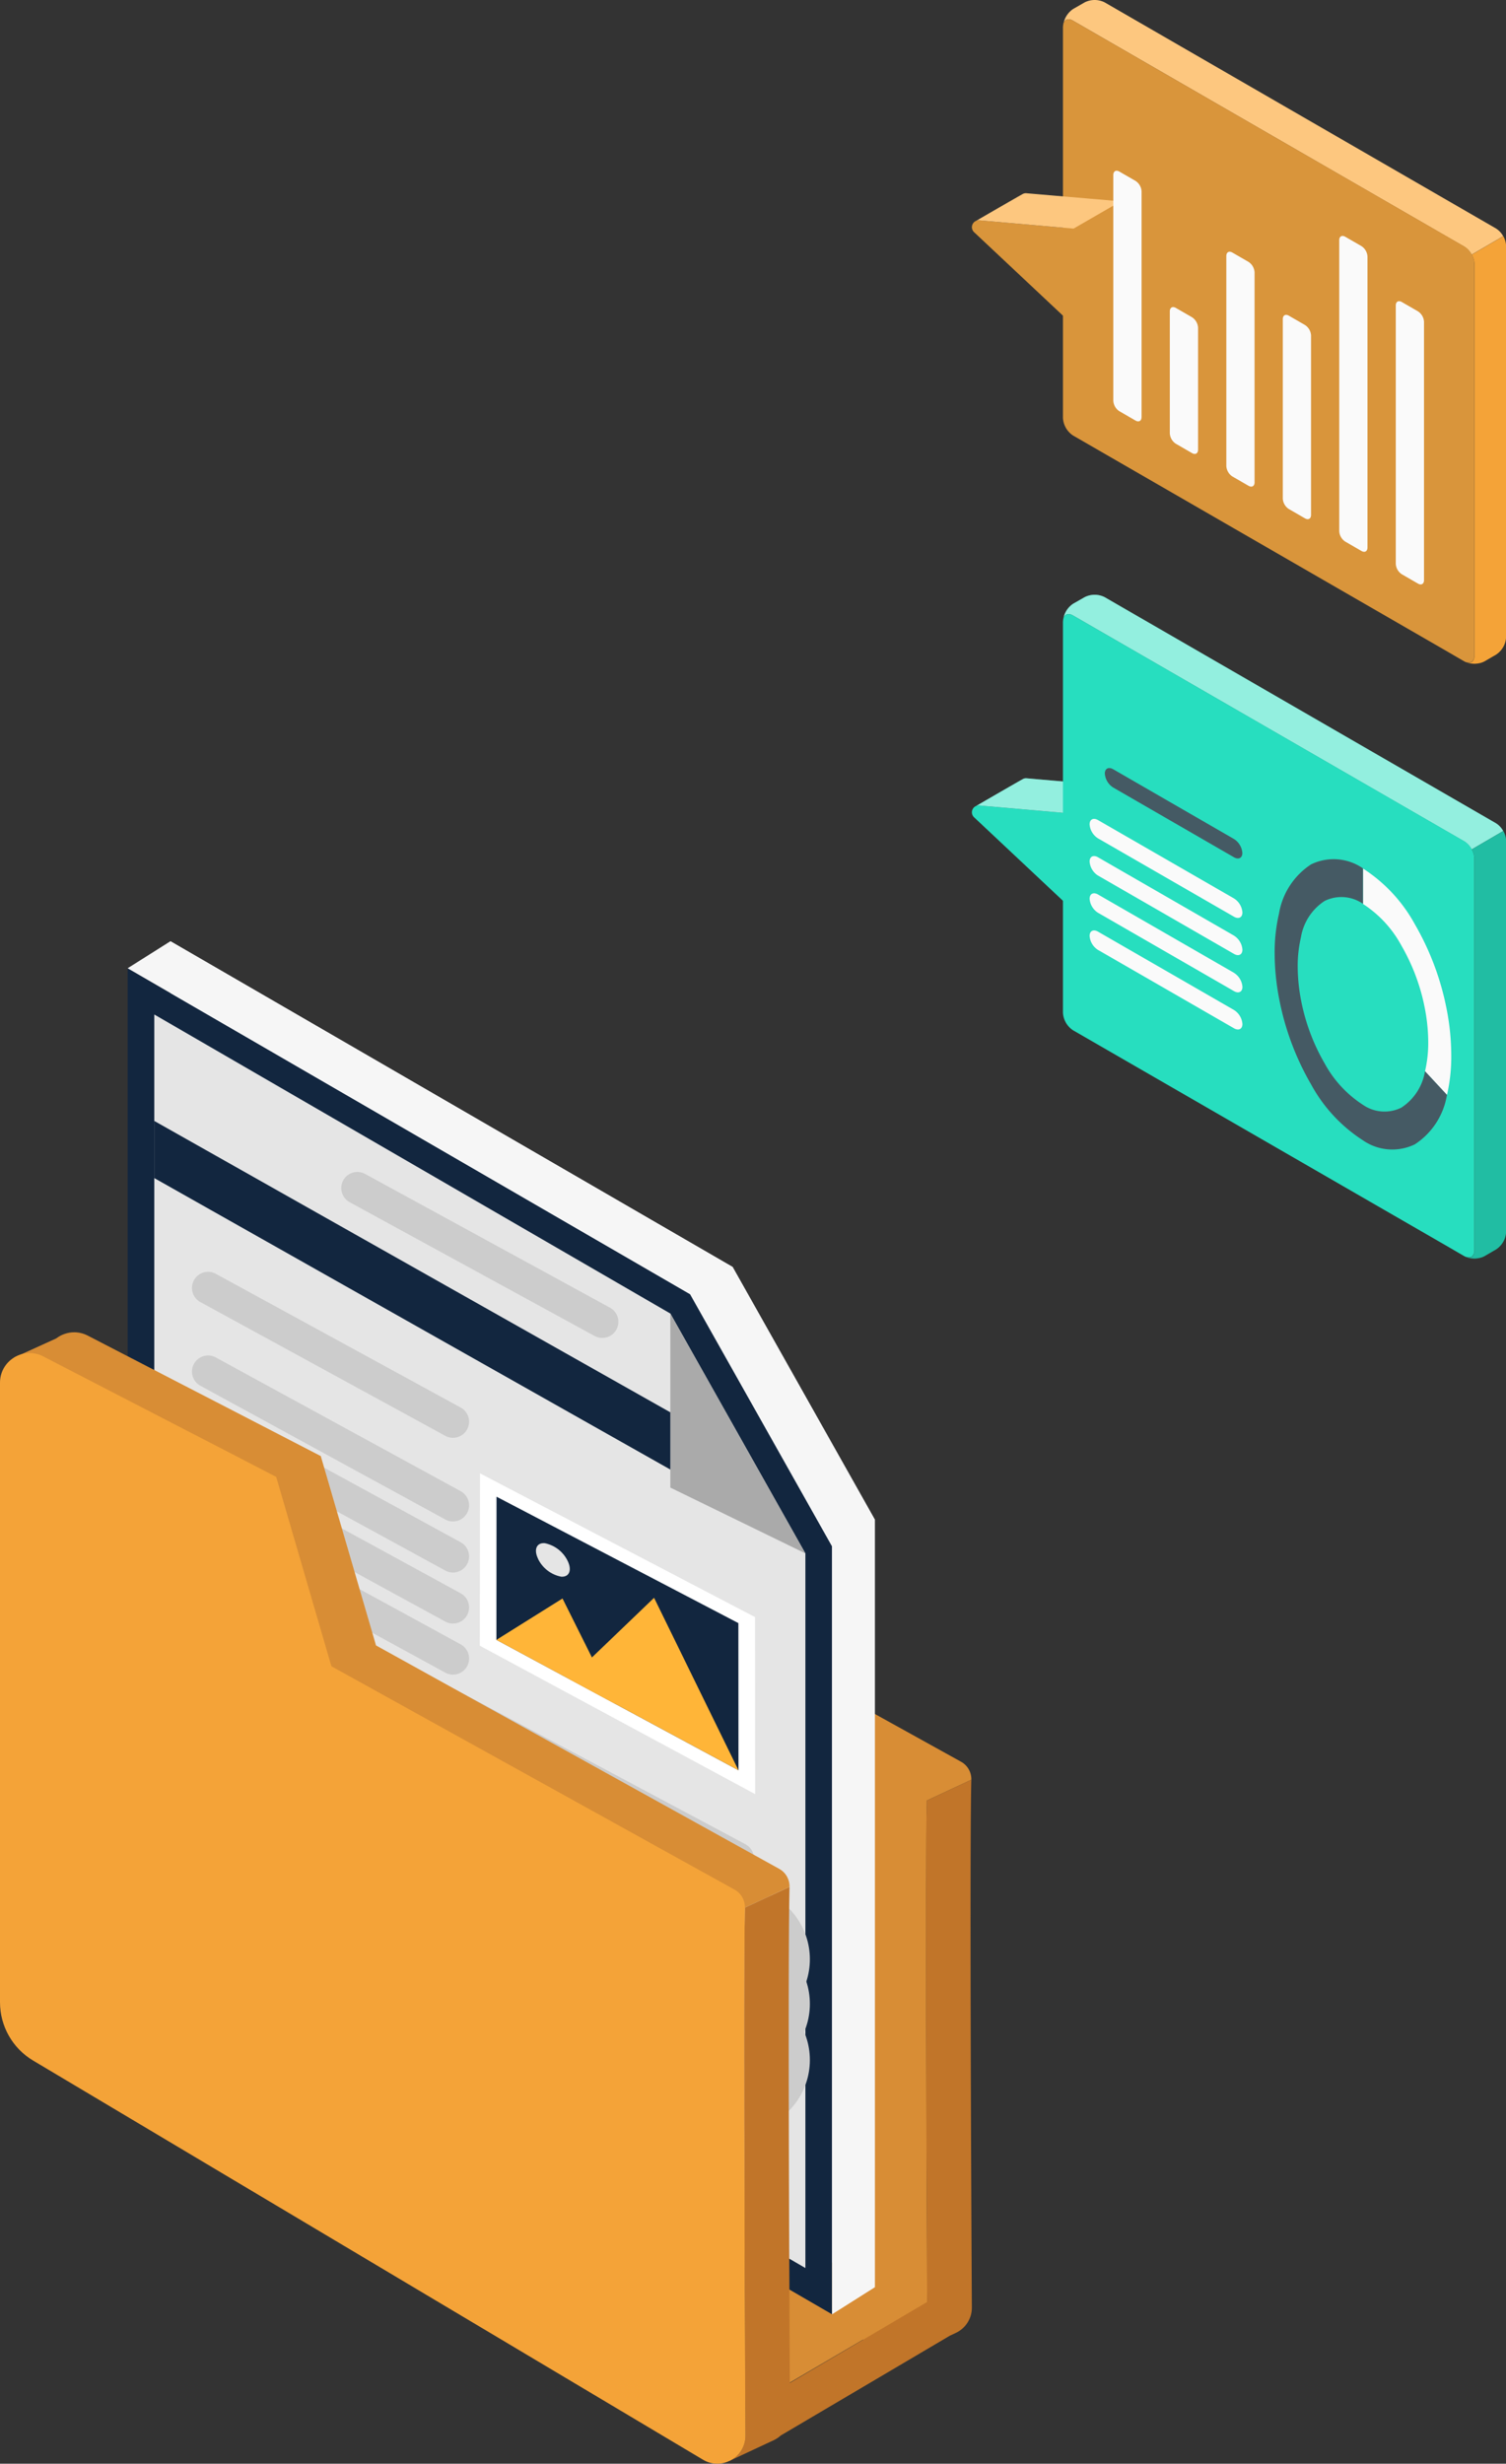 <svg xmlns="http://www.w3.org/2000/svg" xmlns:xlink="http://www.w3.org/1999/xlink" width="93.526" height="152.954" viewBox="0 0 93.526 152.954">
  <rect x="0" y="0" width="93.526" height="152.954" fill="#333333" stroke="none"/>
  <defs>
    <clipPath id="clip-path">
      <rect id="Rectángulo_342951" data-name="Rectángulo 342951" width="33.167" height="78.133" fill="none"/>
    </clipPath>
    <clipPath id="clip-path-3">
      <rect id="Rectángulo_342947" data-name="Rectángulo 342947" width="8.982" height="2.2" fill="none"/>
    </clipPath>
    <clipPath id="clip-path-4">
      <rect id="Rectángulo_342948" data-name="Rectángulo 342948" width="27.315" height="15.808" fill="none"/>
    </clipPath>
    <clipPath id="clip-path-5">
      <rect id="Rectángulo_342949" data-name="Rectángulo 342949" width="2.482" height="26.546" fill="none"/>
    </clipPath>
    <clipPath id="clip-path-6">
      <path id="Trazado_655622" data-name="Trazado 655622" d="M124.755,177.5l-2.173.989s0,0-.007,0l-.44.2a.014.014,0,0,0-.011,0l1.915,1.076v37.644a4.22,4.22,0,0,0,2.061,3.623l30.107,17.933c-.029-8.205-.04-16.93.025-19.481L159,218.2c-.076,2.856-.055,13.482-.022,22.428l6.766,4.03.81,2.529a.341.341,0,0,0,.062-.029,1.721,1.721,0,0,0,.937-1.552c-.04-7.911-.134-28.6-.029-32.767l2.769-1.293a1.233,1.233,0,0,0-.64-1.119l-25.037-13.87-3.43-11.756-14.47-7.479a1.818,1.818,0,0,0-.841-.208,1.851,1.851,0,0,0-1.125.386" transform="translate(-122.124 -177.111)" fill="none"/>
    </clipPath>
    <linearGradient id="linear-gradient" x1="0.006" y1="0.999" x2="0.007" y2="0.999" gradientUnits="objectBoundingBox">
      <stop offset="0" stop-color="#ffb255"/>
      <stop offset="1" stop-color="#d88d35"/>
    </linearGradient>
    <clipPath id="clip-path-7">
      <path id="Trazado_655623" data-name="Trazado 655623" d="M114.852,190.2s0,0-.007,0a1.651,1.651,0,0,0-.44.2.014.014,0,0,0-.011,0,1.82,1.82,0,0,0-.854,1.552v38.461a4.212,4.212,0,0,0,2.061,3.623l32.883,19.59c0-.967,0-1.955-.007-2.951-.029-8.205-.04-16.93.025-19.481l2.773-1.29c-.076,2.856-.055,13.482-.022,22.428.007,1.01.011,2,.014,2.951l5.927,3.532a1.717,1.717,0,0,0,1.635.076.341.341,0,0,0,.062-.029,1.721,1.721,0,0,0,.937-1.552c-.04-7.911-.134-28.6-.029-32.767a1.243,1.243,0,0,0-.643-1.119l-25.034-13.871-3.43-11.756-14.47-7.479a1.847,1.847,0,0,0-.844-.208,1.753,1.753,0,0,0-.526.08" transform="translate(-113.54 -190.116)" fill="none"/>
    </clipPath>
    <linearGradient id="linear-gradient-2" x1="0.059" y1="1.169" x2="0.06" y2="1.169" xlink:href="#linear-gradient"/>
    <clipPath id="clip-path-8">
      <path id="Trazado_655624" data-name="Trazado 655624" d="M492.493,809.578l8.573-5.028-8.573-4.914Z" transform="translate(-492.493 -799.636)" fill="none"/>
    </clipPath>
    <linearGradient id="linear-gradient-3" x1="-5.716" y1="1.504" x2="-5.704" y2="1.504" xlink:href="#linear-gradient"/>
    <clipPath id="clip-path-9">
      <path id="Trazado_655625" data-name="Trazado 655625" d="M106.369,0V58.191l43.744,25.373V35.893l-8.821-15.665Z" transform="translate(-106.369 0.001)" fill="none"/>
    </clipPath>
    <clipPath id="clip-path-10">
      <path id="Trazado_655626" data-name="Trazado 655626" d="M79.663,75.062l43.744,25.373V52.764L114.586,37.1,79.663,16.87Z" transform="translate(-79.663 -16.87)" fill="none"/>
    </clipPath>
    <clipPath id="clip-path-11">
      <path id="Trazado_655627" data-name="Trazado 655627" d="M96.295,100.092l40.434,23.454V79.181l-8.387-14.893L96.295,45.724Z" transform="translate(-96.295 -45.724)" fill="none"/>
    </clipPath>
    <linearGradient id="linear-gradient-4" x1="0.158" y1="1.283" x2="0.159" y2="1.283" gradientUnits="objectBoundingBox">
      <stop offset="0" stop-color="#fbfbfb"/>
      <stop offset="1" stop-color="#e5e5e5"/>
    </linearGradient>
    <clipPath id="clip-path-12">
      <path id="Trazado_655628" data-name="Trazado 655628" d="M82.32,0,79.663,1.678l34.923,20.229,2.657-1.679Z" transform="translate(-79.663 0.001)" fill="none"/>
    </clipPath>
    <clipPath id="clip-path-13">
      <path id="Trazado_655629" data-name="Trazado 655629" d="M519.287,362.408v47.672l2.657-1.679V360.729Z" transform="translate(-519.287 -360.729)" fill="none"/>
    </clipPath>
    <clipPath id="clip-path-14">
      <rect id="Rectángulo_342960" data-name="Rectángulo 342960" width="60.359" height="94.521" fill="none"/>
    </clipPath>
    <clipPath id="clip-path-15">
      <path id="Trazado_655633" data-name="Trazado 655633" d="M309.823,355.5l15.033,8.1-.006-9.138-15.02-7.848Z" transform="translate(-309.823 -346.618)" fill="none"/>
    </clipPath>
    <linearGradient id="linear-gradient-5" x1="-0.644" y1="3.073" x2="-0.641" y2="3.073" gradientUnits="objectBoundingBox">
      <stop offset="0" stop-color="#4adbd1"/>
      <stop offset="1" stop-color="#12263f"/>
    </linearGradient>
    <clipPath id="clip-path-16">
      <path id="Trazado_655635" data-name="Trazado 655635" d="M309.823,412.643l7.37,3.973-3.265-6.542Z" transform="translate(-309.823 -410.073)" fill="none"/>
    </clipPath>
    <linearGradient id="linear-gradient-6" x1="-1.866" y1="6.87" x2="-1.859" y2="6.87" gradientUnits="objectBoundingBox">
      <stop offset="0" stop-color="#fe7f0a"/>
      <stop offset="1" stop-color="#ffb538"/>
    </linearGradient>
    <clipPath id="clip-path-17">
      <path id="Trazado_655637" data-name="Trazado 655637" d="M355.313,414.741,365.82,420.4l-5.242-10.71Z" transform="translate(-355.313 -409.694)" fill="none"/>
    </clipPath>
    <linearGradient id="linear-gradient-7" x1="-1.328" y1="4.292" x2="-1.323" y2="4.292" xlink:href="#linear-gradient-6"/>
    <clipPath id="clip-path-18">
      <path id="Trazado_655639" data-name="Trazado 655639" d="M334.594,376.518a2.027,2.027,0,0,0,1.434,1.1c.505.032.682-.409.4-.983a2.026,2.026,0,0,0-1.434-1.1l-.05,0c-.466,0-.622.43-.345.985" transform="translate(-334.457 -375.533)" fill="none"/>
    </clipPath>
    <linearGradient id="linear-gradient-8" x1="-6.763" y1="22.398" x2="-6.742" y2="22.398" xlink:href="#linear-gradient-4"/>
    <clipPath id="clip-path-20">
      <path id="Trazado_655641" data-name="Trazado 655641" d="M96.295,115.648l32.047,18.094V130.19L96.295,112.1Z" transform="translate(-96.295 -112.096)" fill="none"/>
    </clipPath>
    <clipPath id="clip-path-22">
      <path id="Trazado_655643" data-name="Trazado 655643" d="M11.213,244.366l-2.159.981-.472.214,1.919,1.072v37.647a4.216,4.216,0,0,0,2.057,3.623l39.649,23.62.81,2.529a.313.313,0,0,0,.062-.029,1.72,1.72,0,0,0,.937-1.551c-.011-2.489-.029-6.236-.047-10.339,0-.967,0-1.955-.007-2.951-.029-8.205-.04-16.93.025-19.481l2.773-1.29a1.243,1.243,0,0,0-.643-1.119L31.079,263.422l-3.43-11.755-5.854-3.027-2.769-1.428-5.847-3.023a1.818,1.818,0,0,0-.841-.208,1.851,1.851,0,0,0-1.125.386" transform="translate(-8.582 -243.98)" fill="none"/>
    </clipPath>
    <linearGradient id="linear-gradient-9" x1="0.16" y1="0.92" x2="0.161" y2="0.92" xlink:href="#linear-gradient"/>
    <clipPath id="clip-path-23">
      <path id="Trazado_655644" data-name="Trazado 655644" d="M1.326,257.041a1.734,1.734,0,0,0-.472.214A1.816,1.816,0,0,0,0,258.807v38.461a4.212,4.212,0,0,0,2.06,3.623l41.6,24.779a1.709,1.709,0,0,0,1.631.076.315.315,0,0,0,.062-.029,1.72,1.72,0,0,0,.937-1.551c-.011-2.489-.029-6.236-.047-10.339,0-.967,0-1.955-.007-2.951-.029-8.205-.04-16.93.025-19.481a1.245,1.245,0,0,0-.64-1.116L20.582,276.41l-3.43-11.756-3.085-1.6L11.3,261.627l-8.616-4.455a1.838,1.838,0,0,0-.841-.206,1.807,1.807,0,0,0-.515.075" transform="translate(0 -256.966)" fill="none"/>
    </clipPath>
  </defs>
  <g id="Grupo_985855" data-name="Grupo 985855" transform="translate(13541.814 12031.433)">
    <g id="Grupo_985853" data-name="Grupo 985853" transform="translate(-13481.455 -12031.433)">
      <g id="Grupo_981420" data-name="Grupo 981420" clip-path="url(#clip-path)">
        <g id="Grupo_981419" data-name="Grupo 981419">
          <g id="Grupo_981418" data-name="Grupo 981418" clip-path="url(#clip-path)">
            <path id="Trazado_655593" data-name="Trazado 655593" d="M9.891,1.458c.077-.257.324-.339.6-.174L34.788,15.309a1.276,1.276,0,0,1,.459.5l1.959-1.146a1.291,1.291,0,0,0-.455-.484L12.465.152a1.375,1.375,0,0,0-1.258,0L10.5.558a1.418,1.418,0,0,0-.6.9" transform="translate(-4.214 0)" fill="#fdc77f"/>
            <path id="Trazado_655595" data-name="Trazado 655595" d="M9.849,2.537l0,24.3a1.4,1.4,0,0,0,.624,1.089L33.434,41.174l1.335.774a.637.637,0,0,0,.1.048c.005,0,.01,0,.014,0,.3.107.518-.063.518-.416v-24.3a1.242,1.242,0,0,0-.169-.59,1.265,1.265,0,0,0-.46-.5L10.478,2.175c-.281-.165-.527-.083-.6.174,0,.015,0,.029-.01.049a.682.682,0,0,0-.014.14" transform="translate(-4.196 -0.89)" fill="#d9953b"/>
            <path id="Trazado_655596" data-name="Trazado 655596" d="M53.463,51.994c.024.01.048.02.077.029a.427.427,0,0,0,.107.029.933.933,0,0,0,.164.029c.053,0,.111.01.165.01a1.587,1.587,0,0,0,.339-.039,1.118,1.118,0,0,0,.3-.111l.707-.411a1.382,1.382,0,0,0,.629-1.089V26.149a1.3,1.3,0,0,0-.174-.6l-1.959,1.146a1.25,1.25,0,0,1,.169.591v24.3c0,.353-.218.523-.518.416" transform="translate(-22.778 -10.884)" fill="#f4a338"/>
            <path id="Trazado_655598" data-name="Trazado 655598" d="M6.313,30.37l-6.2-5.822a.428.428,0,0,1,.352-.717l5.846.51Z" transform="translate(0 -10.153)" fill="#d9953b"/>
            <path id="Trazado_655599" data-name="Trazado 655599" d="M9.441,21.4,6.508,23.093.661,22.581a.444.444,0,0,0-.2.029c.468-.275,2.681-1.553,2.893-1.666A.405.405,0,0,1,3.6,20.9Z" transform="translate(-0.196 -8.901)" fill="#fdc77f"/>
            <path id="Trazado_655601" data-name="Trazado 655601" d="M47.615,49.9V33.858a.827.827,0,0,0-.374-.647l-1.006-.581c-.207-.119-.374-.023-.374.216V48.884a.827.827,0,0,0,.374.647l1.006.581c.207.119.374.022.374-.216" transform="translate(-19.539 -13.88)" fill="#fafafa"/>
            <path id="Trazado_655602" data-name="Trazado 655602" d="M41.5,44.864V26.8a.827.827,0,0,0-.374-.647l-1.006-.581c-.207-.119-.374-.022-.374.216V43.851a.828.828,0,0,0,.374.647l1.006.581c.207.119.374.022.374-.216" transform="translate(-16.935 -10.873)" fill="#fafafa"/>
            <path id="Trazado_655603" data-name="Trazado 655603" d="M35.391,46.475V35.336a.825.825,0,0,0-.374-.647l-1.006-.581c-.207-.119-.374-.022-.374.216v11.14a.827.827,0,0,0,.374.647l1.006.581c.207.119.374.022.374-.216" transform="translate(-14.331 -14.51)" fill="#fafafa"/>
            <path id="Trazado_655604" data-name="Trazado 655604" d="M29.279,41.545V28.508a.827.827,0,0,0-.374-.647L27.9,27.28c-.206-.119-.374-.023-.374.216V40.533a.828.828,0,0,0,.374.647l1.006.581c.207.119.374.022.374-.216" transform="translate(-11.727 -11.601)" fill="#fafafa"/>
            <path id="Trazado_655605" data-name="Trazado 655605" d="M23.166,42.073V34.5a.827.827,0,0,0-.374-.648l-1.006-.581c-.207-.119-.374-.022-.374.216v7.57a.827.827,0,0,0,.374.647l1.006.581c.206.119.374.023.374-.216" transform="translate(-9.123 -14.155)" fill="#fafafa"/>
            <path id="Trazado_655606" data-name="Trazado 655606" d="M17.054,33.762V19.749a.827.827,0,0,0-.374-.648l-1.007-.581c-.206-.119-.374-.022-.374.216V32.75a.828.828,0,0,0,.374.647l1.006.581c.207.119.374.022.374-.216" transform="translate(-6.519 -7.869)" fill="#fafafa"/>
            <path id="Trazado_655607" data-name="Trazado 655607" d="M6.313,93.662l-6.2-5.822a.428.428,0,0,1,.352-.717l5.846.51Z" transform="translate(0 -37.119)" fill="#27debf"/>
            <path id="Trazado_655608" data-name="Trazado 655608" d="M9.441,84.694,6.508,86.385.661,85.873a.444.444,0,0,0-.2.029c.468-.275,2.681-1.553,2.893-1.666a.405.405,0,0,1,.246-.049Z" transform="translate(-0.196 -35.867)" fill="#27debf"/>
            <g id="Grupo_981411" data-name="Grupo 981411" transform="translate(0.264 48.317)" opacity="0.5">
              <g id="Grupo_981410" data-name="Grupo 981410">
                <g id="Grupo_981409" data-name="Grupo 981409" clip-path="url(#clip-path-3)">
                  <path id="Trazado_655609" data-name="Trazado 655609" d="M9.441,84.694,6.508,86.385.661,85.873a.444.444,0,0,0-.2.029c.468-.275,2.681-1.553,2.893-1.666a.405.405,0,0,1,.246-.049Z" transform="translate(-0.459 -84.184)" fill="#fff"/>
                </g>
              </g>
            </g>
            <path id="Trazado_655610" data-name="Trazado 655610" d="M9.891,65.794c.077-.257.324-.339.6-.174L34.788,79.645a1.273,1.273,0,0,1,.459.5L37.206,79a1.291,1.291,0,0,0-.455-.484L12.465,64.488a1.375,1.375,0,0,0-1.258,0l-.711.406a1.418,1.418,0,0,0-.6.9" transform="translate(-4.214 -27.41)" fill="#27debf"/>
            <g id="Grupo_981414" data-name="Grupo 981414" transform="translate(5.677 36.925)" opacity="0.5">
              <g id="Grupo_981413" data-name="Grupo 981413">
                <g id="Grupo_981412" data-name="Grupo 981412" clip-path="url(#clip-path-4)">
                  <path id="Trazado_655611" data-name="Trazado 655611" d="M9.891,65.794c.077-.257.324-.339.6-.174L34.788,79.645a1.273,1.273,0,0,1,.459.5L37.206,79a1.291,1.291,0,0,0-.455-.484L12.465,64.488a1.375,1.375,0,0,0-1.258,0l-.711.406a1.418,1.418,0,0,0-.6.9" transform="translate(-9.891 -64.336)" fill="#fff"/>
                </g>
              </g>
            </g>
            <path id="Trazado_655612" data-name="Trazado 655612" d="M9.849,66.873l0,24.3a1.4,1.4,0,0,0,.624,1.089L33.434,105.51l1.335.774a.636.636,0,0,0,.1.048c.005,0,.01,0,.014,0,.3.107.518-.063.518-.416v-24.3a1.242,1.242,0,0,0-.169-.59,1.265,1.265,0,0,0-.46-.5L10.478,66.511c-.281-.165-.527-.082-.6.174,0,.015,0,.029-.01.049a.682.682,0,0,0-.014.14" transform="translate(-4.196 -28.301)" fill="#27debf"/>
            <path id="Trazado_655613" data-name="Trazado 655613" d="M53.463,116.33c.024.01.048.02.077.029a.426.426,0,0,0,.107.029.933.933,0,0,0,.164.029c.053,0,.111.01.165.01a1.587,1.587,0,0,0,.339-.039,1.118,1.118,0,0,0,.3-.111l.707-.411a1.382,1.382,0,0,0,.629-1.089V90.485a1.3,1.3,0,0,0-.174-.6l-1.959,1.146a1.25,1.25,0,0,1,.169.591v24.3c0,.353-.218.523-.518.416" transform="translate(-22.778 -38.294)" fill="#27debf"/>
            <g id="Grupo_981417" data-name="Grupo 981417" transform="translate(30.685 51.587)" opacity="0.15">
              <g id="Grupo_981416" data-name="Grupo 981416">
                <g id="Grupo_981415" data-name="Grupo 981415" clip-path="url(#clip-path-5)">
                  <path id="Trazado_655614" data-name="Trazado 655614" d="M53.463,116.33c.024.01.048.02.077.029a.426.426,0,0,0,.107.029.933.933,0,0,0,.164.029c.053,0,.111.01.165.01a1.587,1.587,0,0,0,.339-.039,1.118,1.118,0,0,0,.3-.111l.707-.411a1.382,1.382,0,0,0,.629-1.089V90.485a1.3,1.3,0,0,0-.174-.6l-1.959,1.146a1.25,1.25,0,0,1,.169.591v24.3c0,.353-.218.523-.518.416" transform="translate(-53.463 -89.881)"/>
                </g>
              </g>
            </g>
            <path id="Trazado_655615" data-name="Trazado 655615" d="M45.534,97.4a16.942,16.942,0,0,1,1.993,5.372,15.028,15.028,0,0,1,.268,2.764A10.547,10.547,0,0,1,47.528,108l-1.363-1.469a7.783,7.783,0,0,0,.2-1.813,11.113,11.113,0,0,0-.2-2.043,12.5,12.5,0,0,0-1.474-3.966,7.079,7.079,0,0,0-2.38-2.571v-2.2A9.569,9.569,0,0,1,45.534,97.4" transform="translate(-18.027 -40.019)" fill="#fafafa"/>
            <path id="Trazado_655616" data-name="Trazado 655616" d="M33.024,96.325a4.527,4.527,0,0,1,1.993-3.07,3.2,3.2,0,0,1,3.223.247v2.2a2.357,2.357,0,0,0-2.38-.177,3.339,3.339,0,0,0-1.473,2.264,7.785,7.785,0,0,0-.2,1.813,11.114,11.114,0,0,0,.2,2.043,12.5,12.5,0,0,0,1.473,3.966,7.066,7.066,0,0,0,2.38,2.571,2.356,2.356,0,0,0,2.38.177,3.339,3.339,0,0,0,1.473-2.264l1.363,1.469a4.527,4.527,0,0,1-1.993,3.07,3.2,3.2,0,0,1-3.223-.247,9.56,9.56,0,0,1-3.223-3.475,16.924,16.924,0,0,1-1.993-5.372,15.024,15.024,0,0,1-.268-2.764,10.547,10.547,0,0,1,.268-2.455" transform="translate(-13.956 -39.592)" fill="#455a64"/>
            <path id="Trazado_655617" data-name="Trazado 655617" d="M22.4,87.481l-7.493-4.326c-.289-.167-.524-.048-.524.265a1.122,1.122,0,0,0,.524.87L22.4,88.616c.289.167.524.048.524-.265a1.125,1.125,0,0,0-.524-.87" transform="translate(-6.13 -35.396)" fill="#455a64"/>
            <path id="Trazado_655618" data-name="Trazado 655618" d="M21.7,93.516l-8.442-4.863c-.289-.167-.524-.048-.524.265a1.123,1.123,0,0,0,.524.87L21.7,94.651c.289.167.524.048.524-.265a1.125,1.125,0,0,0-.524-.87" transform="translate(-5.426 -37.739)" fill="#fafafa"/>
            <path id="Trazado_655619" data-name="Trazado 655619" d="M21.7,97.538l-8.442-4.863c-.289-.167-.524-.048-.524.265a1.123,1.123,0,0,0,.524.87L21.7,98.673c.289.167.524.048.524-.265a1.124,1.124,0,0,0-.524-.87" transform="translate(-5.426 -39.452)" fill="#fafafa"/>
            <path id="Trazado_655620" data-name="Trazado 655620" d="M21.7,101.56,13.259,96.7c-.289-.167-.524-.048-.524.265a1.123,1.123,0,0,0,.524.87l8.442,4.863c.289.167.524.048.524-.265a1.125,1.125,0,0,0-.524-.87" transform="translate(-5.426 -41.166)" fill="#fafafa"/>
            <path id="Trazado_655621" data-name="Trazado 655621" d="M21.7,105.583l-8.442-4.863c-.289-.167-.524-.048-.524.265a1.123,1.123,0,0,0,.524.87l8.442,4.863c.289.167.524.048.524-.265a1.125,1.125,0,0,0-.524-.87" transform="translate(-5.426 -42.88)" fill="#fafafa"/>
          </g>
        </g>
      </g>
    </g>
    <g id="Grupo_985854" data-name="Grupo 985854" transform="translate(-13541.814 -11972.999)">
      <g id="Grupo_981423" data-name="Grupo 981423" transform="translate(12.152 17.622)">
        <g id="Grupo_981422" data-name="Grupo 981422" clip-path="url(#clip-path-6)">
          <rect id="Rectángulo_342952" data-name="Rectángulo 342952" width="73.368" height="83.899" transform="matrix(0.906, -0.424, 0.424, 0.906, -26.922, 12.615)" fill="url(#linear-gradient)"/>
        </g>
      </g>
      <g id="Grupo_981425" data-name="Grupo 981425" transform="translate(11.298 18.916)">
        <g id="Grupo_981424" data-name="Grupo 981424" clip-path="url(#clip-path-7)">
          <rect id="Rectángulo_342953" data-name="Rectángulo 342953" width="78.069" height="61.414" transform="matrix(0.238, -0.971, 0.971, 0.238, -15.982, 65.099)" fill="url(#linear-gradient-2)"/>
        </g>
      </g>
      <g id="Grupo_981427" data-name="Grupo 981427" transform="translate(49.005 79.566)">
        <g id="Grupo_981426" data-name="Grupo 981426" clip-path="url(#clip-path-8)">
          <rect id="Rectángulo_342954" data-name="Rectángulo 342954" width="8.573" height="9.941" transform="translate(0 0)" fill="url(#linear-gradient-3)"/>
        </g>
      </g>
      <g id="Grupo_981429" data-name="Grupo 981429" transform="translate(10.584 -0.001)">
        <g id="Grupo_981428" data-name="Grupo 981428" transform="translate(0 0)" clip-path="url(#clip-path-9)">
          <path id="Trazado_655646" data-name="Trazado 655646" d="M0,0H75.409V94.254H0Z" transform="translate(-32.425 15.431) rotate(-25.45)" fill="#f6f6f6"/>
        </g>
      </g>
      <g id="Grupo_981431" data-name="Grupo 981431" transform="translate(7.927 1.678)">
        <g id="Grupo_981430" data-name="Grupo 981430" clip-path="url(#clip-path-10)">
          <rect id="Rectángulo_342956" data-name="Rectángulo 342956" width="93.618" height="70.372" transform="matrix(0.352, -0.936, 0.936, 0.352, -27.545, 73.201)" fill="#12263f"/>
        </g>
      </g>
      <g id="Grupo_981433" data-name="Grupo 981433" transform="translate(9.582 4.549)">
        <g id="Grupo_981432" data-name="Grupo 981432" clip-path="url(#clip-path-11)">
          <rect id="Rectángulo_342957" data-name="Rectángulo 342957" width="87.076" height="65.251" transform="matrix(0.352, -0.936, 0.936, 0.352, -25.651, 68.169)" fill="url(#linear-gradient-4)"/>
        </g>
      </g>
      <g id="Grupo_981435" data-name="Grupo 981435" transform="translate(7.927 -0.001)">
        <g id="Grupo_981434" data-name="Grupo 981434" transform="translate(0 0)" clip-path="url(#clip-path-12)">
          <rect id="Rectángulo_342958" data-name="Rectángulo 342958" width="33.739" height="42.888" transform="matrix(0.352, -0.936, 0.936, 0.352, -7.221, 19.19)" fill="#f6f6f6"/>
        </g>
      </g>
      <g id="Grupo_981437" data-name="Grupo 981437" transform="translate(51.671 35.893)">
        <g id="Grupo_981436" data-name="Grupo 981436" clip-path="url(#clip-path-13)">
          <rect id="Rectángulo_342959" data-name="Rectángulo 342959" width="47.124" height="19.867" transform="matrix(0.352, -0.936, 0.936, 0.352, -16.267, 43.229)" fill="#f6f6f6"/>
        </g>
      </g>
      <g id="Grupo_981439" data-name="Grupo 981439" transform="translate(0 -0.001)">
        <g id="Grupo_981438" data-name="Grupo 981438" clip-path="url(#clip-path-14)">
          <path id="Trazado_655630" data-name="Trazado 655630" d="M418.366,232.283V243.09l8.387,4.086Z" transform="translate(-376.737 -209.17)" fill="#aaa"/>
          <path id="Trazado_655631" data-name="Trazado 655631" d="M299.484,332.015l17.081,8.925.007,10.989-17.1-9.215Z" transform="translate(-269.676 -298.979)" fill="#fff"/>
        </g>
      </g>
      <g id="Grupo_981441" data-name="Grupo 981441" transform="translate(30.828 34.489)">
        <g id="Grupo_981440" data-name="Grupo 981440" clip-path="url(#clip-path-15)">
          <path id="Trazado_655632" data-name="Trazado 655632" d="M217,331.322l24.269,1.522,9.236,18.509-24.269-1.522Z" transform="translate(-226.237 -332.844)" fill="url(#linear-gradient-5)"/>
        </g>
      </g>
      <g id="Grupo_981443" data-name="Grupo 981443" transform="translate(30.828 40.803)">
        <g id="Grupo_981442" data-name="Grupo 981442" clip-path="url(#clip-path-16)">
          <path id="Trazado_655634" data-name="Trazado 655634" d="M273.561,403.154l10.978.688,3.608,7.231-10.978-.689Z" transform="translate(-277.169 -403.842)" fill="url(#linear-gradient-6)"/>
        </g>
      </g>
      <g id="Grupo_981445" data-name="Grupo 981445" transform="translate(35.355 40.765)">
        <g id="Grupo_981444" data-name="Grupo 981444" clip-path="url(#clip-path-17)">
          <path id="Trazado_655636" data-name="Trazado 655636" d="M296.453,399.38l16.363,1.026,5.857,11.737-16.363-1.026Z" transform="translate(-302.31 -400.407)" fill="url(#linear-gradient-7)"/>
        </g>
      </g>
      <g id="Grupo_981447" data-name="Grupo 981447" transform="translate(33.28 37.366)">
        <g id="Grupo_981446" data-name="Grupo 981446" clip-path="url(#clip-path-18)">
          <path id="Trazado_655638" data-name="Trazado 655638" d="M321.325,373.289l3.561.223,1.167,2.338-3.561-.223Z" transform="translate(-322.632 -373.512)" fill="url(#linear-gradient-8)"/>
        </g>
      </g>
      <g id="Grupo_981449" data-name="Grupo 981449" transform="translate(0 -0.001)">
        <g id="Grupo_981448" data-name="Grupo 981448" clip-path="url(#clip-path-14)">
          <line id="Línea_2094" data-name="Línea 2094" x2="15.209" y2="8.304" transform="translate(12.922 26.718)" fill="none" stroke="#ccc" stroke-linecap="round" stroke-linejoin="round" stroke-width="2"/>
          <line id="Línea_2095" data-name="Línea 2095" x2="15.209" y2="8.304" transform="translate(12.922 21.525)" fill="none" stroke="#ccc" stroke-linecap="round" stroke-linejoin="round" stroke-width="2"/>
          <line id="Línea_2096" data-name="Línea 2096" x2="15.209" y2="8.304" transform="translate(22.194 15.325)" fill="none" stroke="#ccc" stroke-linecap="round" stroke-linejoin="round" stroke-width="2"/>
          <line id="Línea_2097" data-name="Línea 2097" x2="15.209" y2="8.304" transform="translate(12.922 29.888)" fill="none" stroke="#ccc" stroke-linecap="round" stroke-linejoin="round" stroke-width="2"/>
          <line id="Línea_2098" data-name="Línea 2098" x2="15.209" y2="8.304" transform="translate(12.922 33.057)" fill="none" stroke="#ccc" stroke-linecap="round" stroke-linejoin="round" stroke-width="2"/>
          <line id="Línea_2099" data-name="Línea 2099" x2="15.209" y2="8.304" transform="translate(12.922 36.227)" fill="none" stroke="#ccc" stroke-linecap="round" stroke-linejoin="round" stroke-width="2"/>
          <line id="Línea_2100" data-name="Línea 2100" x2="32.901" y2="17.548" transform="translate(12.922 39.396)" fill="none" stroke="#ccc" stroke-linecap="round" stroke-linejoin="round" stroke-width="2"/>
          <line id="Línea_2101" data-name="Línea 2101" x2="32.901" y2="17.548" transform="translate(12.922 42.524)" fill="none" stroke="#ccc" stroke-linecap="round" stroke-linejoin="round" stroke-width="2"/>
          <line id="Línea_2102" data-name="Línea 2102" x2="32.901" y2="17.548" transform="translate(12.922 45.652)" fill="none" stroke="#ccc" stroke-linecap="round" stroke-linejoin="round" stroke-width="8.944"/>
          <line id="Línea_2103" data-name="Línea 2103" x2="32.901" y2="17.192" transform="translate(12.922 48.78)" fill="none" stroke="#ccc" stroke-linecap="round" stroke-linejoin="round" stroke-width="8.944"/>
          <line id="Línea_2104" data-name="Línea 2104" x2="32.901" y2="17.548" transform="translate(12.922 51.907)" fill="none" stroke="#ccc" stroke-linecap="round" stroke-linejoin="round" stroke-width="8.944"/>
          <line id="Línea_2105" data-name="Línea 2105" x2="28.181" y2="15.082" transform="translate(12.922 55.035)" fill="none" stroke="#ccc" stroke-linecap="round" stroke-linejoin="round" stroke-width="8.944"/>
        </g>
      </g>
      <g id="Grupo_981451" data-name="Grupo 981451" transform="translate(9.582 11.153)">
        <g id="Grupo_981450" data-name="Grupo 981450" clip-path="url(#clip-path-20)">
          <path id="Trazado_655640" data-name="Trazado 655640" d="M96.295,107.833l32.047-.471v22.117l-32.047.471Z" transform="translate(-96.295 -107.833)" fill="#12263f"/>
        </g>
      </g>
      <g id="Grupo_981453" data-name="Grupo 981453" transform="translate(0 -0.001)">
        <g id="Grupo_981452" data-name="Grupo 981452" clip-path="url(#clip-path-14)">
          <path id="Trazado_655642" data-name="Trazado 655642" d="M470.748,523.148l-2.769,1.294c-.1,3.906-.022,22.321.021,31.131l-8.528,5.028c-.009-1.57-.018-3.414-.025-5.42,0-.952-.007-1.941-.014-2.951-.033-8.947-.055-19.572.022-22.428l-2.773,1.29c-.065,2.551-.055,11.276-.025,19.481,0,1,.007,1.984.007,2.951.018,4.1.036,7.849.047,10.338a1.72,1.72,0,0,1-.937,1.552l2.616-1.221c.036-.015.069-.033.105-.051a1.814,1.814,0,0,0,.417-.283l10.5-6.194.271-.126c.036-.015.069-.033.105-.051a1.725,1.725,0,0,0,.988-1.563v-.011c-.044-7.911-.138-28.6-.033-32.767" transform="translate(-410.422 -471.093)" fill="#c17529"/>
        </g>
      </g>
      <g id="Grupo_981455" data-name="Grupo 981455" transform="translate(0.854 24.276)">
        <g id="Grupo_981454" data-name="Grupo 981454" clip-path="url(#clip-path-22)">
          <rect id="Rectángulo_342963" data-name="Rectángulo 342963" width="73.368" height="83.899" transform="matrix(0.906, -0.424, 0.424, 0.906, -26.922, 12.615)" fill="url(#linear-gradient-9)"/>
        </g>
      </g>
      <g id="Grupo_981457" data-name="Grupo 981457" transform="translate(0 25.568)">
        <g id="Grupo_981456" data-name="Grupo 981456" clip-path="url(#clip-path-23)">
          <path id="Trazado_655645" data-name="Trazado 655645" d="M0,0H74.142V54.343H0Z" transform="matrix(0.122, -0.993, 0.993, 0.122, -8.332, 68.003)" fill="#f4a338"/>
        </g>
      </g>
    </g>
  </g>
</svg>
